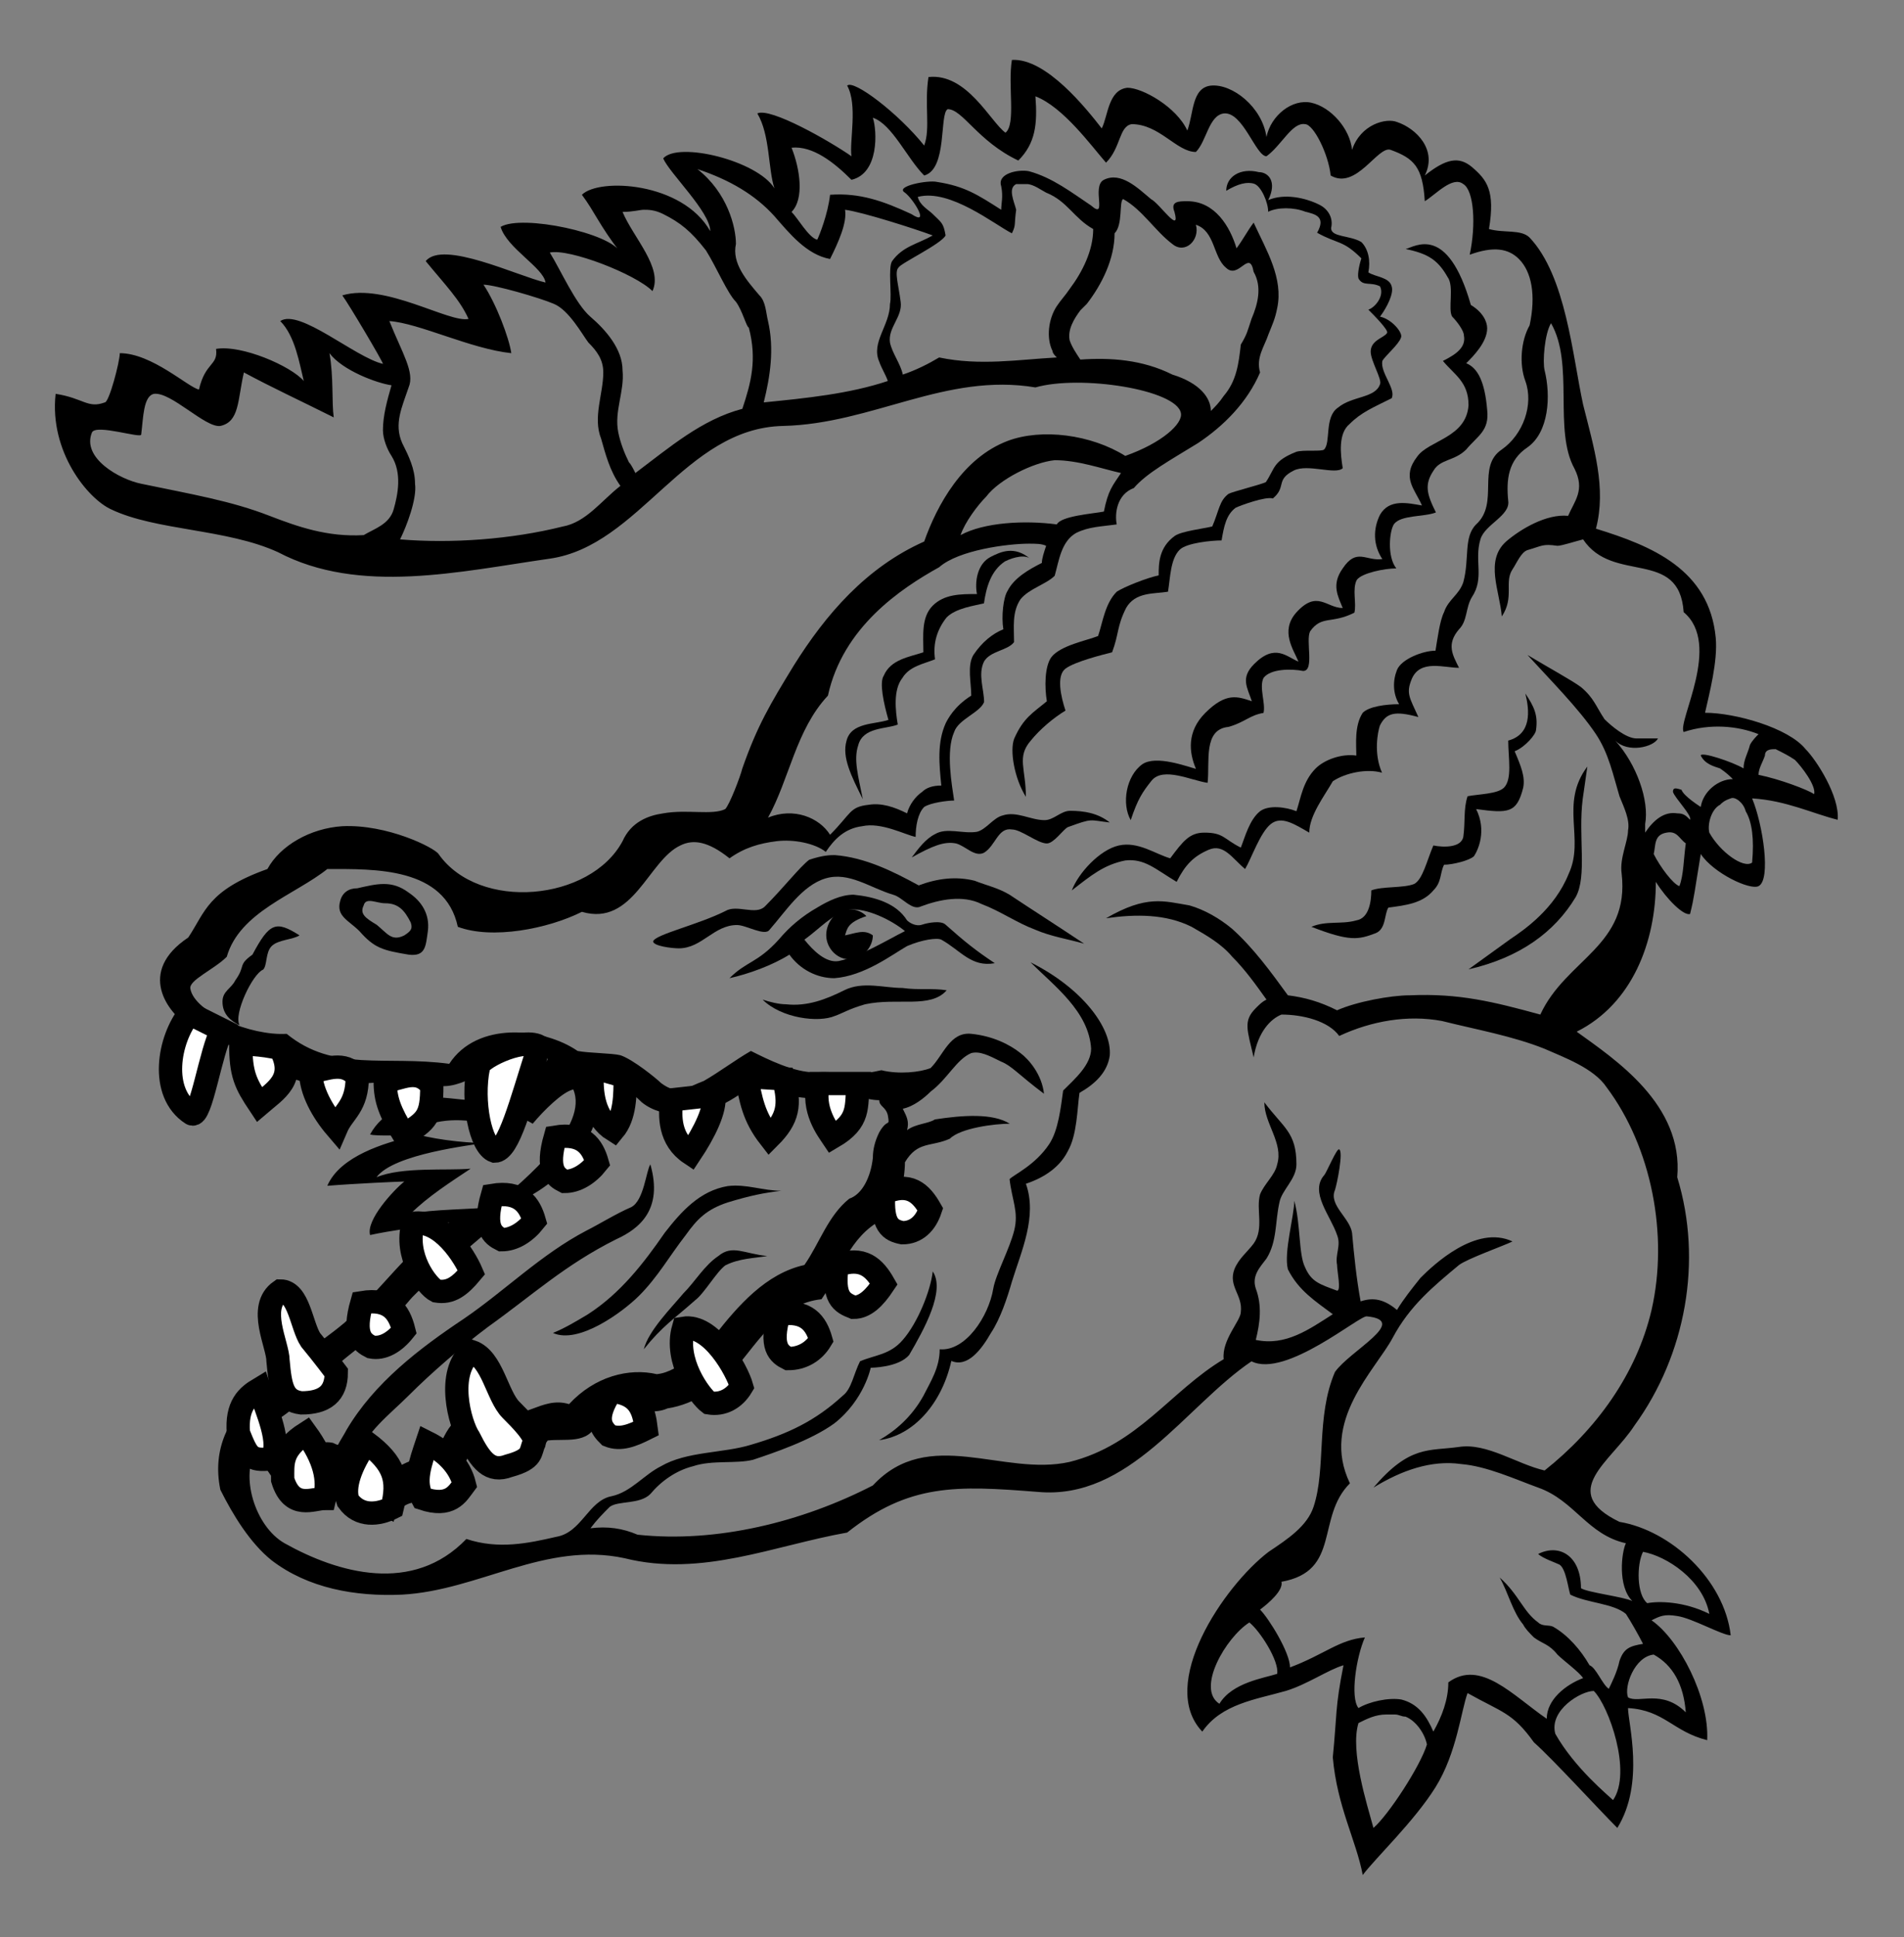 <?xml version="1.0" encoding="utf-8"?>
<!-- Generator: Adobe Illustrator 22.1.0, SVG Export Plug-In . SVG Version: 6.00 Build 0)  -->
<svg version="1.1" id="Layer_1" xmlns="http://www.w3.org/2000/svg" xmlns:xlink="http://www.w3.org/1999/xlink" x="0px" y="0px"
	 viewBox="0 0 89 90.5" style="enable-background:new 0 0 89 90.5;" xml:space="preserve">
<rect x="0" y="0" width="89" height="90.5" fill="#808080" stroke="none"/>
<path shape-rendering="auto" image-rendering="auto" color-rendering="auto" d="M71.3,32.4c0.2,0.8,0.3,1.9-0.8,2.2
	c0,0.8,0.2,1.8-0.2,2.2c-0.3,0.3-1.2,0.3-1.7,0.4c-0.2,0.6-0.1,1.2-0.2,1.9c-0.1,0.5-0.9,0.5-1.4,0.4c-0.3,0.7-0.5,1.6-0.9,1.8
	c-0.5,0.2-1.5,0.1-2,0.3c0,0.5-0.1,1.3-0.7,1.4c-0.7,0.2-1.4,0-2.1,0.3c1.8,0.7,2.2,0.6,3,0.3c0.5-0.2,0.4-0.9,0.6-1.2
	c0.8-0.1,1.6-0.2,2.1-0.8c0.4-0.4,0.3-0.8,0.5-1.2c0.4,0,1.2-0.2,1.4-0.4c0.2-0.3,0.6-1.2,0.1-2.2c1.5,0.2,1.9,0.2,2.2-1
	c0.1-0.5-0.1-1-0.4-1.7c0.5-0.2,1-0.8,1-1C71.9,33.4,71.7,33,71.3,32.4L71.3,32.4z"/>
<g shape-rendering="auto" transform="matrix(1.089 0 0 1.089 -3.556 -86.592)">
	<path image-rendering="auto" color-rendering="auto" d="M47.5,120.8c1,1,2.5,2.1,2.6,3.7c0,0.7-0.7,1.3-1.2,1.8
		c-0.1,0.7-0.2,1.7-0.6,2.3c-0.6,0.9-1.5,1.3-1.7,1.5c0.1,0.9,0.4,1.4,0.2,2.2c-0.2,0.8-0.8,1.9-0.9,2.5c-0.2,1.2-1.2,2.7-2.3,2.6
		c0,0.8-0.4,1.4-0.7,2c-0.5,0.9-1.2,1.5-1.9,1.9c1.5-0.2,2.7-1.6,3.1-3.4c0.7,0.3,1.3-0.5,1.7-1.2c0.4-0.6,0.7-1.5,0.9-2.2
		c0.4-1.3,1.1-2.8,0.6-4.2c0.6-0.2,1.4-0.6,1.8-1.4c0.4-0.7,0.4-1.8,0.5-2.5c0.7-0.4,1.2-0.9,1.3-1.6
		C51,123.6,49.7,121.9,47.5,120.8L47.5,120.8z"/>
	<path image-rendering="auto" color-rendering="auto" d="M39.5,122c-0.8,0.4-1.6,0.7-2.5,0.6c-0.3,0-0.7-0.1-1-0.2
		c0.8,0.8,2.4,1,3.1,0.7c0.3-0.1,0.6-0.3,1.3-0.5c1.4-0.3,2.8,0.2,3.5-0.6c-0.6-0.1-1.2,0-1.9-0.1C41.2,121.9,40.3,121.6,39.5,122
		L39.5,122z"/>
</g>
<path shape-rendering="auto" image-rendering="auto" color-rendering="auto" d="M39.9,41.8c-0.6,0-1.2,0.3-1.7,0.6
	c-0.7,0.4-1.3,0.9-1.8,1.5c-1,1.1-1.5,1-2.3,1.8c0.9-0.2,2-0.6,2.8-1.1c0.5,0.7,1.3,1.1,2.1,1.1c1.4-0.1,2.7-1.1,3.4-1.5
	c0.7-0.3,1.4-0.4,1.6-0.3c0.9,0.5,1.4,1.3,2.5,1.1c-0.9-0.6-1.4-1-2.3-1.8c-0.2-0.2-0.8-0.1-1.1,0c-0.3,0.1-0.6-0.1-0.7-0.2
	C41.9,42.2,40.9,41.9,39.9,41.8L39.9,41.8z M39.7,42.5c0.8-0.1,2,0.5,2.6,1c-0.8,0.4-2.1,1.2-3.1,1.4c-0.6,0.1-1.2-0.5-1.6-1
	C38.3,43.4,38.9,42.7,39.7,42.5L39.7,42.5z"/>
<path shape-rendering="auto" image-rendering="auto" color-rendering="auto" d="M11.8,44.6c-0.7,0.5-0.3,0.5-0.8,1.2
	c-0.2,0.4-0.6,0.5-0.6,1c0,0.6,0.4,0.9,0.8,1.1c-0.3-0.5,0.6-2.4,1.1-2.6c0.2-0.2,0.1-0.8,0.4-1.1c0.3-0.3,1-0.3,1.3-0.5
	C12.9,43,12.6,43.1,11.8,44.6L11.8,44.6z"/>
<g shape-rendering="auto" transform="matrix(1.089 0 0 1.089 -3.556 -86.592)">
	<path image-rendering="auto" color-rendering="auto" d="M34.5,130.4c-1.2,0.2-2,1.1-2.7,2c-0.9,1.3-1.9,2.6-3.3,3.5
		c-0.5,0.3-1,0.6-1.5,0.8c1.1,0.5,3-0.9,3.7-1.6c0.8-0.8,1.3-1.7,2-2.6c0.5-0.7,0.9-1.1,1.8-1.4c1-0.3,1.5-0.4,2.3-0.5
		C36,130.6,35.3,130.3,34.5,130.4z"/>
	<path image-rendering="auto" color-rendering="auto" d="M34.1,133.4c-0.6,0.4-1,1.1-1.5,1.6c-0.5,0.6-1.5,1.6-1.7,2.4
		c0.8-1,1.3-1.3,2.2-2.1c0.4-0.3,0.9-1.2,1.3-1.5c0.6-0.3,1.2-0.3,1.8-0.4C35.2,133.3,34.7,132.9,34.1,133.4L34.1,133.4z"/>
</g>
<g shape-rendering="auto" transform="matrix(1.089 0 0 1.089 -3.556 -86.592)">
	<path image-rendering="auto" color-rendering="auto" d="M36.1,118.4c-0.4,0.4-1.2-0.1-1.7,0.2c-1.2,0.6-3,1-3.1,1.3
		c0,0.2,0.8,0.3,1.1,0.3c1,0,1.5-1,2.5-1c0.4,0,1.2,0.5,1.4,0.2c0.7-0.8,1.4-1.9,2.4-2.2c1-0.3,1.9,0.4,2.9,0.7
		c0.4,0.1,0.8,0.7,1.2,0.5c0.8-0.3,1.8-0.5,2.6-0.1c0.8,0.3,1.5,0.8,2.3,1.1c0.7,0.3,1.4,0.4,2.1,0.6c-1.2-0.8-2.3-1.5-3.2-2.1
		c-0.5-0.3-1-0.4-1.5-0.6c-0.8-0.2-1.6-0.1-2.4,0.2c-1.1-0.6-2.3-1.2-3.6-1.3c-0.2,0-0.5,0-1.1,0.2
		C37.6,116.7,36.9,117.6,36.1,118.4L36.1,118.4z"/>
	<path image-rendering="auto" color-rendering="auto" d="M57.3,86.9c-0.8-0.2-1.4,0.2-1.4,0.8c0.5-0.3,0.9-0.4,1.2-0.3
		c0.3,0.1,0.6,0.8,0.6,1.2c0.4-0.2,1.1-0.2,1.6,0c0.4,0.1,0.9,0.2,0.5,0.9c0.9,0.5,1.1,0.3,1.9,1.1c-0.1,0.3-0.2,0.8-0.1,0.9
		c0.2,0.3,0.5,0.1,0.9,0.3c0.2,0.4-0.2,0.9-0.5,1c0.2,0.2,0.9,0.9,0.8,1c-0.1,0.2-0.7,0.3-0.7,0.8c0,0.4,0.5,1.2,0.4,1.4
		c-0.2,0.6-1.2,0.5-1.8,1c-0.6,0.4-0.3,1.5-0.6,1.8c-0.1,0.1-0.9,0-1.2,0.1c-1,0.4-0.9,0.7-1.3,1.3c-0.2,0.1-1.4,0.4-1.6,0.5
		c-0.4,0.3-0.4,0.7-0.7,1.4c-0.4,0.1-1.3,0.2-1.6,0.4c-0.7,0.5-0.7,1.2-0.7,1.7c-0.5,0.1-1.5,0.5-1.8,0.7c-0.5,0.5-0.6,1.3-0.8,1.9
		c-0.5,0.2-1.6,0.4-2,0.9c-0.3,0.4-0.3,1.3-0.2,1.9c-0.6,0.5-1,0.7-1.4,1.6c-0.2,0.5,0,1.7,0.5,2.5c0-1.2-0.4-1.7,0.2-2.4
		c0.4-0.5,1-1,1.5-1.3c-0.2-0.6-0.4-1.5,0-1.8c0.4-0.3,1.6-0.6,2-0.7c0.3-0.8,0.2-1.1,0.6-1.9c0.4-0.7,1.2-0.6,1.8-0.7
		c0.1-0.6,0.1-1.4,0.5-1.8c0.3-0.3,1.4-0.4,1.8-0.4c0.1-0.6,0.2-1.1,0.6-1.4c0.2-0.1,1.3-0.5,1.6-0.4c0.6-0.5,0.1-0.8,0.9-1.2
		c0.6-0.3,1.8,0.2,2.1-0.1c-0.1-0.6-0.2-1.5,0.3-1.9c0.5-0.5,1-0.7,1.8-1.1c0.2-0.4-0.5-1.1-0.4-1.6c0.1-0.2,0.7-0.7,0.8-1
		c0.1-0.2-0.4-0.8-0.9-0.9c0.3-0.4,0.6-1,0.5-1.3c-0.1-0.4-0.7-0.4-1-0.6c0.1-0.5,0-1-0.3-1.3c-0.5-0.3-1.3-0.2-1.3-0.6
		c0.1-0.4-0.1-0.8-0.5-1c-0.6-0.3-1.5-0.5-2.2-0.2C58.1,87.3,57.7,86.9,57.3,86.9L57.3,86.9z"/>
	<path image-rendering="auto" color-rendering="auto" d="M65.4,91.4c0.3,0.4,0,1.4,0.2,1.7c0.2,0.2,0.5,0.6,0.5,0.8
		c0.1,0.5-0.3,0.8-0.9,1.1c0.5,0.6,1.1,0.9,1.1,1.9c-0.1,1.4-1.7,1.5-2.2,2.2c-0.7,0.9-0.1,1.4,0.2,2.1c-0.6-0.1-1.4-0.3-1.8,0.4
		c-0.3,0.6-0.3,1.3,0.1,1.9c-0.7,0.1-1.1-0.5-1.7,0.4c-0.5,0.7-0.2,1.2,0,1.7c-0.7,0-1.1-0.8-2,0.2c-0.7,0.8-0.1,1.6,0.1,2.1
		c-0.5-0.2-1-0.8-1.9,0.1c-0.6,0.6-0.3,1-0.1,1.6c-0.6-0.2-1.1-0.4-2,0.5c-0.8,0.8-0.7,1.7-0.4,2.4c-0.4-0.1-1.7-0.6-2.3-0.2
		c-0.7,0.5-0.9,1.7-0.5,2.4c0.3-0.9,0.5-1.2,0.9-1.7c0.5-0.6,1.7,0,2.4,0.1c0.1-0.9-0.2-2.3,0.9-2.4c0.7-0.2,0.9-0.5,1.5-0.6
		c0.1-0.4-0.2-1.1,0-1.5c0.3-0.4,1.2-0.4,1.7-0.3c0.5,0,0.1-1.3,0.3-1.7c0.5-0.7,0.9-0.3,1.9-0.8c0.1-0.4-0.1-1,0.1-1.4
		c0.2-0.3,1.2-0.5,1.7-0.5c-0.4-0.5-0.3-1.6-0.1-1.9c0.3-0.4,1.3-0.3,1.8-0.5c-0.4-0.8-0.5-1.2-0.1-1.8c0.3-0.5,0.9-0.4,1.4-0.9
		c0.5-0.6,1-0.8,0.9-1.7c-0.1-1.2-0.4-1.8-0.9-2c0.3-0.3,0.9-0.9,0.9-1.5c0-0.3-0.2-0.7-0.7-1c-1-3.5-2.4-2.5-2.8-2.4
		C64.6,90.4,65,90.7,65.4,91.4L65.4,91.4z"/>
	<path image-rendering="auto" color-rendering="auto" d="M43.3,105.5c-0.5,0.5-0.4,1.3-0.4,2c-0.6,0.2-1.4,0.3-1.7,1
		c-0.2,0.3,0,1.2,0.2,1.9c-0.6,0.2-1.6,0.1-1.8,0.9c-0.2,0.7,0.2,1.5,0.7,2.5c-0.2-1-0.4-1.7-0.2-2.3c0.2-0.8,1.2-0.7,1.7-0.9
		c-0.1-0.6-0.2-1.5,0.2-2c0.3-0.5,0.9-0.6,1.4-0.8c-0.1-0.7,0.1-1.3,0.5-1.8c0.4-0.4,1.2-0.5,1.6-0.6c0.1-0.7,0.3-1.4,0.9-1.8
		c0.4-0.2,0.9-0.3,1.1-0.1c-0.7-0.6-1.3-0.3-1.7-0.1c-0.6,0.3-0.7,1.1-0.6,1.6C44.5,105,43.8,105,43.3,105.5L43.3,105.5z"/>
	<path image-rendering="auto" color-rendering="auto" d="M49.2,114.3c-0.4,0-0.7,0.4-1.1,0.4c-0.6,0-1.2-0.4-1.8-0.2
		c-0.4,0.1-0.7,0.6-1.1,0.7c-0.6,0.1-1.3-0.2-1.8,0.1c-0.4,0.2-0.7,0.6-1,1c0.9-0.5,1.4-0.7,1.9-0.6c0.4,0.1,0.8,0.6,1.2,0.4
		c0.5-0.3,0.6-1.1,1.2-1c0.4,0,1.1,0.6,1.5,0.6c0.3,0,0.7-0.6,0.9-0.7c1.1-0.4,0.9-0.3,1.8-0.2C50.4,114.4,49.8,114.3,49.2,114.3
		L49.2,114.3z"/>
	<path image-rendering="auto" color-rendering="auto" d="M71.4,112.4c-1.2,1.6-0.1,3.1-0.8,4.6c-0.6,1.5-1.9,2.4-2.5,2.8l-1.8,1.3
		c2.2-0.5,3.7-1.6,4.6-3.1c0.5-0.9,0.1-2.6,0.3-4.2L71.4,112.4z"/>
</g>
<path shape-rendering="auto" image-rendering="auto" color-rendering="auto" d="M15.9,42.1c-0.2,0.7,0.4,0.9,0.9,1.4
	c0.7,0.8,1.1,0.9,2.3,1.1c0.8,0.1,0.8-0.4,0.9-1.1c0.1-0.8-0.3-1.4-0.9-1.8c-0.8-0.6-1.5-0.4-2.4-0.2C16.3,41.5,16,41.7,15.9,42.1
	L15.9,42.1z M17,42.3c0.1-0.4,0.6-0.1,1-0.1c0.6,0,0.9,0.3,1.2,0.9c0.1,0.3,0,0.4-0.3,0.6c-0.6,0.3-0.8-0.1-1.3-0.5
	C17.1,42.9,16.8,42.7,17,42.3L17,42.3z"/>
<path d="M40.8,43.7c0,0.5-0.4,1-0.9,1.1c-0.5,0.1-1-0.2-1.2-0.7c-0.2-0.5,0-1.1,0.4-1.4c0.4-0.3,1-0.3,1.4,0.1
	c-0.9,0.3-0.9,0.6-1,0.9C40,43.6,40.4,43.4,40.8,43.7L40.8,43.7z"/>
<path shape-rendering="auto" image-rendering="auto" color-rendering="auto" d="M47.3,2.8c-0.2,1.2,0.2,3-0.3,3.4
	c-0.7-0.5-1.8-2.8-3.6-2.6c-0.2,1.3,0.1,2.4-0.2,3.2c-1.2-1.5-3.3-3.1-3.6-2.8c0.5,0.9,0.1,2.6,0.2,3.3c-1-0.7-3.8-2.3-4.4-2
	c0.6,1,0.5,2.6,0.8,3.5c-0.8-1.3-4.5-2.2-5.2-1.4c0.3,0.7,2.2,2.5,2.2,3.4c-1.3-2.3-5.2-2.5-6-1.7c0.6,0.8,0.8,1.4,1.8,2.7
	c-0.4-0.9-4.6-1.8-5.6-1.2c0.3,1,2,1.9,2.1,2.6c-1.3-0.3-4.8-2-5.6-1c0.9,1.1,1.6,1.8,2,2.7c-0.9,0.2-3.9-1.7-5.9-1.1
	c0.3,0.4,1.9,3.1,1.9,3.2c-1.3-0.3-3.9-2.6-4.8-2c0.7,0.7,0.9,2,1.1,2.8c-0.6-0.7-2.9-1.7-4.1-1.5c0.1,0.8-0.5,0.6-0.8,1.9
	c-0.5-0.1-2.2-1.7-3.7-1.7c0,0.4-0.5,2.3-0.7,2.3c-0.8,0.3-1-0.2-2.3-0.4c-0.3,2.7,1.5,4.9,2.6,5.4c2.1,1,5.4,0.9,7.8,2
	c3.8,2,8.5,0.9,12.7,0.3c4.2-0.6,6.3-6.1,10.9-6.2c4.2-0.1,7.6-2.5,11.8-1.8c2.1-0.6,6.6,0.1,6.8,1.2c0.1,0.5-0.9,1.4-2.6,2
	c-1.6-1-3.9-1.3-5.5-0.7c-2.1,0.8-3.3,3-3.9,4.7c-2.7,1.2-4.6,3.4-6.1,5.8c-1.1,1.8-1.7,2.8-2.4,4.8c-0.1,0.4-0.6,1.7-0.8,1.9
	c-0.6,0.3-1.8,0-2.9,0.2c-0.7,0.1-1.5,0.4-1.9,1.3c-1.5,2.8-6.7,3.3-8.6,0.6c-0.2-0.3-2.4-1.4-4.5-1.3c-1.5,0.1-2.9,0.9-3.5,2
	c-2.8,1-2.9,2-3.7,3.2c-2.4,1.6-1,3.5,0.1,4.2c1.2,0.7,3.1,1.2,3.9,1.8c1.7,1.7,4.9,0.3,7.6,0.9c1.1,0.3,2.7-1,3.7-1.4
	c0.8-0.3,1.5-0.1,1.5,0.2c-0.5,0.6-0.6,1.2-1,1.6c-0.7-0.1-1.3-0.5-1.9,0c-0.1,0.2-0.5,0.3-0.6,0.3c-0.6,0-1.5-0.2-2.1-0.1
	c-1,0.3-2.1,0.6-2.7,1.7c0.3,0.1,1.6,0,1.9,0.1c-1.2,0.3-3.3,0.9-3.9,2.3c1.2-0.1,3.4-0.2,3.6-0.2c-0.5,0.4-1.8,1.8-1.6,2.5
	c0.9-0.2,2.4-0.4,3.7-0.6c-2,1.3-3.1,3.1-4.9,4.7c-2.5,2.1-6.6,3.9-5.8,7.8c0.6,1.2,1.4,2.5,2.4,3.3c1.7,1.3,3.9,1.7,6.1,1.6
	c3.6-0.2,6.7-2.5,10.4-1.7c3.6,0.9,7-0.6,10.4-1.2c2.9-2.3,5.1-2.2,8.9-1.9c4.3,0.4,6.9-4,10-6.1c1.6,0.8,5.1-2.2,5.4-2.1
	c2,0.2-0.8,1.6-1.5,2.6c-0.9,2.1-0.4,4.5-1,6.3c-0.3,0.9-1.2,1.5-2.1,2.1c-2.1,1.6-5.2,6.2-3.1,8.4c0.9-1.3,2.5-1.5,3.9-1.9
	c1-0.3,2-1,2.7-1.2c-0.4,2-0.3,2.3-0.5,4.3c0.2,2.3,1.1,3.9,1.4,5.5c0.6-0.8,2.4-2.5,3.4-4.1c1-1.6,1.2-3.6,1.5-4.4
	c1.6,0.9,2.1,0.9,3.1,2.3c0.9,0.8,3,3.1,3.9,4c1.3-2.1,0.5-4.9,0.5-5.6c1.7,0.1,2.1,1.1,3.7,1.5c0.1-2-1.3-4.7-2.6-5.6
	c0.4-0.2,0.6-0.3,1.2-0.2c0.7,0.1,2.1,0.9,2.5,0.9c-0.3-2.6-2.8-4.9-5.2-5.3c-2.9-1.4-0.4-2.8,0.7-4.5c2.4-3.3,3.2-7.7,2-11.6
	c0.3-3.4-2.9-5.5-4.7-6.8c2.6-1.3,3.7-4.2,3.7-7c0.5,0.8,1.3,1.6,1.6,1.5c0.2-0.8,0.2-1,0.5-2.8c0.6,0.9,2.3,1.7,2.7,1.5
	c0.6-0.3,0.2-2.9-0.3-4.1c1.6,0.1,2.8,0.7,4,1c0.1-1.1-1-2.8-1.5-3.3c-0.8-1-3.3-1.7-4.7-1.7c0.2-0.9,0.6-2.4,0.5-3.5
	c-0.3-3.2-3-4.3-5.6-5.1c0.5-1.9-0.1-3.8-0.6-5.8c-0.5-2.3-0.8-6-2.5-7.8c-0.4-0.4-1.2-0.2-1.9-0.4c0.3-1.8-0.1-2.3-0.8-2.9
	c-0.6-0.5-1.2-0.4-2.2,0.4C67.2,7,66.2,6,65.3,5.7c-0.5-0.2-1.7,0.1-2.1,1.3c-0.1-1-1-2-1.9-2.2c-0.9-0.2-1.9,0.6-2.1,1.6
	C59,5,57.6,3.9,56.6,4c-0.9,0.1-0.8,1.3-1.1,2.1c-0.5-1.1-2.1-2-2.8-2c-0.9,0.1-0.9,1.3-1.2,1.9C50.8,5.1,48.9,2.7,47.3,2.8
	L47.3,2.8z M48.4,4.5C49.7,5,51,6.8,51.7,7.6c0.7-0.7,0.6-1.7,1.2-1.8c1.3,0,2.1,1.3,3,1.3c0.5-0.5,0.6-1.7,1.3-1.8
	c0.9-0.1,1.5,2,2,2c0.7-0.5,1.2-1.6,1.8-1.5c0.4,0,1.1,1.4,1.2,2.4C63.4,8.9,64.4,6.8,65,7c1.1,0.4,1.5,0.8,1.6,2.4
	c0.5-0.3,1.3-1.2,1.8-0.8c0.5,0.3,0.6,1.9,0.3,3.3c1.1-0.4,1.8-0.3,2.3,0.2c0.6,0.6,0.8,1.7,0.5,3.1c-0.4,0.7-0.5,1.8-0.2,2.6
	c0.4,1.1-0.1,2.5-1.1,3.2c-1.2,0.8-0.1,2.5-1.2,3.5c-0.6,0.6-0.3,1.6-0.6,2.7c-0.2,0.6-0.7,0.8-0.9,1.4c-0.2,0.4-0.3,1.2-0.4,1.8
	c-0.6,0-1.6,0.4-1.8,0.9c-0.2,0.5-0.2,1.1,0.1,1.6c-0.6,0-1.4,0.1-1.7,0.4c-0.4,0.6-0.3,1.5-0.3,2c-0.7-0.1-1.5,0.2-1.9,0.6
	c-0.6,0.6-0.7,1.4-0.9,2c-0.5-0.2-1.3-0.3-1.7,0c-0.5,0.4-0.7,1.2-0.9,1.7c-0.8-0.4-0.8-0.7-1.7-0.7c-0.7,0-1,0.4-1.6,1.2
	c-0.7-0.2-1.5-0.8-2.4-0.6c-0.9,0.2-1.9,1.3-2.2,2.1c0.9-0.7,1.5-1.2,2.5-1.4c0.9-0.1,1.4,0.4,2.4,1c0.4-0.8,0.8-1.2,1.5-1.5
	c0.7-0.3,1.1,0.4,1.7,0.9c0.3-0.5,0.7-1.7,1.2-2.1c0.5-0.4,1.1,0,1.8,0.4c0-0.8,0.7-1.7,1.1-2.4c0.6-0.4,1.6-0.6,2.3-0.4
	c-0.4-0.9-0.2-1.9-0.1-2.2c0.3-0.6,0.7-0.7,1.8-0.4c-0.4-0.9-0.6-1.1-0.3-1.8c0.4-0.9,1.5-0.5,2.2-0.5c-0.3-0.6-0.6-1.1,0-1.8
	c0.4-0.4,0.3-1,0.6-1.5c0.6-0.9,0.1-1.7,0.4-2.7c0.2-0.7,1.4-1.1,1.3-1.8c-0.1-1,0-1.9,0.9-2.5c1-0.7,1.1-2.4,0.8-3.6
	c-0.1-0.4,0-1.7,0.3-2.2c1.1,1.9,0.1,5,1.1,6.8c0.5,1,0,1.5-0.3,2.2c-1-0.1-2.2,0.6-2.9,1.2c-1,0.9-0.3,2.3-0.2,3.5
	c0.6-0.9,0.1-1.6,0.5-2.2c0.2-0.3,0.4-0.8,0.7-0.9c0.7-0.2,0.7-0.3,1.4-0.2c0.2,0,0.8-0.2,1.2-0.3c1.4,2.1,4.5,0.4,4.7,3.4
	c1.8,1.5-0.3,5.1,0,5.6c1.2-0.4,2.5-0.3,3.5,0.1c-0.1,0.1-0.3,0.3-0.4,0.5c-0.1,0.4-0.3,0.7-0.3,1.1c-0.5-0.3-2-0.8-2-0.6
	c0.2,0.4,0.6,0.5,0.9,0.6c0.3,0.2,0.5,0.4,0.6,0.5c-0.7,0-1.4,0.6-1.5,1.3c0,0-0.8-0.5-0.9-0.8c-0.3-0.1-0.4-0.1-0.4,0.1
	c0.1,0.3,0.9,1.1,0.8,1.3c-0.2-0.2-0.3-0.3-0.6-0.3c-0.6-0.1-1.1,0.3-1.5,0.9c0-0.1,0-0.3,0-0.4c0.2-1.1-0.4-2.8-1.4-3.9
	c0.6,0.6,1.8,0.3,2-0.1l-1,0c-0.5,0-1.2-0.6-1.5-0.9c-0.4-0.6-0.5-1-1.1-1.5c-0.4-0.3-1.5-0.9-2.5-1.5c1,1.1,2.4,2.5,3.2,3.7
	c0.6,0.9,0.8,1.9,1.1,2.9c0.2,0.5,0.5,1.1,0.4,1.6c0,0.5-0.4,1.3-0.3,2c0.4,3.4-2.6,4-3.8,6.6c-2.2-0.6-3.8-1-6.1-0.9
	c-0.9,0-2.5,0.3-3.4,0.7c-0.8-0.4-1.5-0.6-2.3-0.7c-0.8-1.1-1.6-2.2-2.6-3.1c-0.6-0.5-1.3-0.9-2-1.1c-1.2-0.2-2-0.5-3.9,0.6
	c1.4-0.2,2.8-0.2,4,0.4c0.7,0.4,1.4,0.8,1.9,1.4c0.6,0.6,1.1,1.3,1.6,2c-0.2,0.1-0.3,0.2-0.5,0.4c-0.6,0.6-0.4,1-0.1,2.3
	c0.2-1.2,0.8-1.8,1.3-2c1,0,2.2,0.3,2.7,1c1.5-0.7,3.2-1,4.8-0.7c1.6,0.4,3.3,0.7,4.8,1.3c0.9,0.4,2.3,0.9,2.9,1.8
	c2.1,2.8,2.9,6.9,2.1,10.4c-0.7,3-2.6,5.6-5,7.5c-1.3-0.3-2.7-1.3-4-1.1c-1.4,0.2-2.3-0.1-4,1.9c1.3-0.8,2.7-1.3,4.1-1.1
	c1.2,0.1,2.5,0.7,3.6,1.1c1.7,0.6,2.3,2.2,4.1,2.6c-0.2,0.4-0.4,2,0.3,2.7c-0.4-0.2-2.1-0.4-2.4-0.6c0-1.5-1-2.1-2-1.6
	c0.2,0.2,0.8,0.4,1,0.5c0.3,0.2,0.4,1.1,0.5,1.4c0.8,0.4,2,0.4,2.6,0.9c0.2,0.3,0.6,1,0.8,1.4c-0.6,0.1-0.9,0.2-1.1,0.8
	c-0.1,0.5-0.4,1.1-0.5,1.3c-0.3-0.2-0.6-1-0.9-1.1c-0.4-0.7-1-1.4-1.7-1.8c-0.2-0.1-0.5,0-0.7-0.2c-0.7-0.5-0.9-1.3-1.8-2.1
	c0.4,0.7,0.6,1.6,1.1,2.2c0.1,0.2,0.3,0.4,0.5,0.6c0.4,0.3,0.7,0.3,1.1,0.8c0.3,0.3,1,0.8,1.2,1.1c-0.8,0.3-1.7,1-1.7,1.9
	c-1.6-1.1-3.1-2.8-4.6-1.7c0,0.8-0.3,1.6-0.7,2.3c-0.3-0.7-0.7-1.3-1.5-1.5c-0.6-0.1-1.5,0.1-2,0.4c-0.4-0.5-0.1-2.4,0.3-3.3
	c-1.2,0.1-1.9,0.8-3.5,1.4c0-0.7-1-2.3-1.4-2.7c0.4-0.3,1.1-0.9,1-1.3c2.8-0.5,1.6-3,3.2-4.6c-1.4-2.9,1.2-5.3,2-6.8
	c0.8-1.5,1.9-2.4,3.1-3.4c0.4-0.3,2.1-0.9,2.5-1.1c-1.7-0.8-3.7,1.1-4.3,1.7c-0.4,0.5-0.8,1-1.1,1.5c-0.6-0.5-1.1-0.6-1.7-0.4
	c-0.2-1.1-0.3-2.1-0.4-3.2c-0.1-0.7-1.1-1.3-0.8-2c0.1-0.3,0.4-1.8,0.2-1.9c-0.1-0.1-0.6,1.1-0.7,1.2c-0.7,0.8,0.3,1.9,0.6,2.8
	c0.2,0.5-0.1,0.9,0,1.4c0,0.3,0.2,1.2,0,1.2c-0.8-0.3-1.2-0.4-1.5-1.1c-0.3-0.6-0.2-2-0.5-3.1c0,0.7-0.5,2.4-0.3,3.2
	c0.5,1,1.3,1.5,2.1,2.1c-1.1,0.7-2.2,1.5-3.6,1.2c0.2-0.8,0.3-1.6,0-2.4c-0.2-0.6,0.2-1,0.5-1.4c0.5-0.8,0.4-1.7,0.6-2.6
	c0.1-0.6,0.8-1.1,0.8-1.8c0-1.5-0.6-1.7-1.5-2.9c0,1,0.9,1.9,0.6,2.9c-0.1,0.5-0.6,0.9-0.8,1.4c-0.2,0.7,0.2,1.6-0.3,2.3
	c-0.3,0.4-0.7,0.7-0.9,1.2c-0.3,0.8,0.4,1.2,0.3,2c0,0.4-0.9,1.3-0.8,2.2c-2.5,1.5-4,4-7.2,4.8c-3.1,0.7-6.6-1.7-9.2,1.1
	c-3.3,1.7-7.3,2.7-11,2.3c-0.7-0.3-1.4-0.4-2.2-0.3c0.3-0.4,0.6-0.7,0.9-1c0.4-0.3,1.4-0.1,1.9-0.6c0.5-0.6,1.2-1.1,2-1.3
	c0.9-0.3,2-0.1,2.8-0.3c0.9-0.3,2.7-0.9,3.8-1.7c1.4-1.1,1.7-2.6,1.7-2.6s1.3,0,1.8-0.6c0.7-1.2,1.7-3,1.1-3.9
	c-0.1,0.9-0.7,2.4-1.4,3.2c-0.6,0.7-1.3,0.7-2,1c-0.3,0.6-0.4,1.3-0.8,1.6c-1.3,1.2-2.6,1.8-4.3,2.3c-1.3,0.4-3,0.3-4.2,1
	c-0.8,0.4-1.4,1.2-2.3,1.4c-1.1,0.2-1.4,1.7-2.6,1.9c-1.3,0.3-2.7,0.6-4.2,0.1c-2.5,2.6-6,1.6-8.5,0.2c-1.4-0.8-2.1-3.2-1.3-4.4
	c0.2,0.6,0.7,1.4,1.1,1.7c0.5,0.9,1.1-0.3,1.8,0.2c1.2,0.3,2.4,0.9,3.5,1.5c0.2-1,1.4-1.2,2.2-0.6c0.7-1,0.7-1.5,1.4-2.6
	c0.9-0.7,2.8,0.7,3.6-0.6c0.8-0.1,1.9,0.2,2.3-0.8c0.9-1.3,2.2-0.2,3.3-0.7c1.3-0.2,2.4-1,3.2-1.9c1.1-1.3,2.1-3,4-3.2
	c0.9-1.3,1.3-2.9,2.8-3.7c0.8-0.2,1.1-1.9,1.1-2.7c0.6-1,1.2-0.7,2.1-1.1c0.5-0.5,2.1-0.7,2.8-0.7c-0.8-0.5-2.2-0.4-3.5-0.2
	c-0.3,0.2-0.9,0.2-1.3,0.5c0.1-0.4,0-0.6-0.2-1c0.5-0.1,1-0.5,1.3-0.8c0.8-0.6,1.2-1.5,1.9-1.8c0.4-0.1,0.8,0.1,1.4,0.4
	c0.5,0.2,0.8,0.6,2,1.5c-0.1-0.9-0.7-1.6-1.1-1.9c-0.5-0.4-1.3-0.8-2.3-0.9c-1-0.1-1.3,1-1.9,1.6C43,50.1,42,50.2,41.2,50
	c-1.8,0.4-1.8,0-3.1,0.1c-1,0-2.2-0.6-3-1c-0.7,0.4-1.5,1-2.2,1.4c-0.8,0.3-1.2,0.7-2,0.1c-0.2-0.2-1.3-1.1-1.9-1.3
	c-0.4-0.1-1.5-0.1-2-0.2c-1.6-1.1-4.7-1.4-6,0.6c-3-0.4-5.4,0.4-7.6-1.4c-1.7,0.1-4.3-1-4.5-2.1c-0.1-0.4,1.1-0.9,1.7-1.5
	c0.6-2.1,3.2-2.9,4.7-4.1c2.2,0,5.5-0.1,6.1,2.7c1.6,0.6,4.2,0.1,5.8-0.7c2.4,0.7,3.1-2.4,4.6-3.1c0.6-0.3,1.3-0.2,2.3,0.6
	c0.7-0.5,1.4-0.7,2.2-0.8c0.8-0.1,1.8,0.1,2.3,0.5c0.4-0.6,0.9-1.1,1.7-1.2c0.9-0.2,2,0.4,2.5,0.5c0-0.5,0.1-1.1,0.4-1.4
	c0.3-0.2,1.1-0.3,1.4-0.3c-0.1-0.7-0.4-2.3,0-3.2c0.2-0.6,1.2-0.9,1.4-1.4c0-0.6-0.3-1.3,0-1.9c0.3-0.5,1.1-0.5,1.4-0.9
	c0-0.7-0.1-1.4,0.3-2c0.4-0.5,1.2-0.7,1.6-1.1c0.2-0.7,0.3-1.6,1-2c0.6-0.3,1.2-0.3,1.9-0.4c-0.1-0.5,0-1.4,0.8-1.7
	c0.6-0.7,1.7-1.3,3-2.1c1.2-0.8,2.3-1.9,2.9-3.3c-0.2-0.7,0.2-1.2,0.4-1.8c0.2-0.5,0.3-0.7,0.4-1.2c0.3-1.4-0.5-2.7-1.1-4
	c-0.3,0.4-0.5,0.8-0.8,1.2c-0.3-1-1-2.2-2.3-2.2c-0.4,0-0.8,0-0.6,0.5c0.3,1.1-0.7-0.4-1.1-0.6c-0.6-0.5-1.4-1.3-2.2-0.9
	c-0.6,0.3,0.2,1.9-0.6,1.2C50.1,9,49.2,8.3,48.1,8c-0.5-0.1-1.5,0.1-1.3,0.7c0.1,0.5,0,0.8,0,1.1c-1.1-0.7-1.7-1.1-3-1.3
	c-0.4-0.1-2,0.2-1.5,0.5c0.4,0.3,1.2,1.6,0.3,1c-1.3-0.6-2.4-1-3.8-0.9c-0.1,0.9-0.5,1.9-0.6,2.1c-0.4-0.1-0.9-1-1.2-1.3
	c0.6-0.6,0.4-2,0-3c1-0.1,2,0.7,2.8,1.5c1.3-0.3,1.2-2.3,1-2.9c0.9,0.3,1.6,1.9,2.4,2.7c1.1-0.3,0.7-2.9,1.1-3.1
	c0.7,0,1.4,1.5,3.3,2.4C48.4,6.7,48.5,5.8,48.4,4.5L48.4,4.5z M32.6,7.9c1.5,0.5,2.7,1.2,3.6,2.2c0.7,0.8,1.5,1.8,2.6,2
	c0.4-0.8,0.8-1.7,0.7-2.3c0.8,0.1,3.3,0.9,4.1,1.2c-0.7,0.4-1.4,0.5-1.9,1.2c-0.2,0.3,0,1.6-0.1,2c0,1-0.9,1.8-0.5,2.7
	c0.1,0.3,0.3,0.6,0.4,0.9c-1.8,0.6-3.8,0.8-5.8,1c0.3-1.2,0.5-2.5,0.2-3.8c-0.1-0.4-0.1-0.9-0.4-1.2c-0.6-0.7-1.3-1.5-1.1-2.4
	C34.4,10.6,34,9,32.6,7.9L32.6,7.9z M48,8.6c0.3,0,0.7,0.3,0.9,0.4c1,0.4,1.3,1.2,2.2,1.7c0,1-0.5,2-1.1,2.8
	c-0.2,0.3-0.4,0.5-0.6,0.8c-0.4,0.6-0.5,1.5-0.2,2.1c0,0.1,0.1,0.2,0.2,0.3c-1.8,0.1-3.6,0.4-5.5,0c-0.5,0.3-1.1,0.6-1.7,0.8
	c-0.1-0.5-0.5-1-0.6-1.5c-0.1-0.7,0.6-1.2,0.5-1.9c-0.1-0.8-0.3-1.4-0.1-1.6c0.1-0.2,2-1.1,2.2-1.5c-0.1-0.6-0.2-0.6-0.6-1
	c-0.2-0.2-0.6-0.4-0.7-0.8c1.5-0.4,3.6,1.3,4.4,1.7c0.2-0.4,0.1-0.4,0.2-1.1c-0.1-0.4-0.4-1,0-1.2C47.8,8.6,47.9,8.6,48,8.6L48,8.6z
	 M52.5,9.3c0.9,0.5,1.5,1.5,2.3,2.1c0.6,0.5,1.3-0.2,1.1-0.9c0.9,0.3,0.8,1.5,1.4,2c0.6,0.6,1.1-0.9,1.3,0.2
	c0.4,0.7,0.2,1.5-0.1,2.2c-0.2,0.6-0.2,0.7-0.5,1.2c-0.1,0.9-0.2,1.7-0.8,2.4c-0.2,0.3-0.4,0.5-0.6,0.7c0-0.6-0.5-1.3-1.8-1.7
	c-1.4-0.7-2.9-0.8-4.3-0.7c-0.2-0.3-0.4-0.6-0.5-0.9c-0.1-0.5,0.2-1,0.5-1.4c-0.1,0.1,0.2-0.2,0.3-0.3c0.7-0.9,1.3-2.1,1.3-3.3
	C52.5,10.5,52.3,9.4,52.5,9.3L52.5,9.3z M30.1,9.8c0.2,0,0.5,0,0.9,0.2c0.8,0.4,1.3,0.8,2,1.7c0.5,0.8,1,2,1.4,2.4
	c0.3,0.4,0.5,1.2,0.6,1.2c0.4,1.5,0.1,2.6-0.3,3.8c-1.9,0.5-3.4,1.8-5,3c-0.1-0.2-0.2-0.4-0.3-0.5c-0.2-0.4-0.4-0.9-0.5-1.4
	c-0.2-1,0.3-1.9,0.2-2.9c0-1-0.8-1.9-1.5-2.5c-0.7-0.6-1.4-2.2-1.9-3c0.9-0.2,4,1,4.8,1.8c0.5-1.1-0.9-2.5-1.4-3.7
	C29.6,9.9,29.9,9.8,30.1,9.8L30.1,9.8z M22.6,13.3c0.5,0,2.6,0.6,3.3,0.9c0.7,0.3,1.3,1.4,1.6,1.8c0.4,0.4,0.7,0.8,0.7,1.4
	c0,1-0.5,2.1-0.1,3.1c0.2,0.7,0.4,1.5,0.9,2.2c-0.9,0.7-1.6,1.7-2.7,1.9c-2.4,0.6-5.2,0.8-7.6,0.6c0.3-0.6,0.8-1.9,0.7-2.6
	c0-0.7-0.3-1.3-0.6-1.9c-0.4-0.9,0-1.7,0.3-2.6c0.3-0.7-0.3-1.6-0.9-3.1c1.4,0.1,3.8,1.3,5.7,1.5C23.8,15.8,23.2,14.2,22.6,13.3
	L22.6,13.3z M15.4,16.5c0.6,0.8,2.2,1.4,2.9,1.5c-0.2,0.7-0.4,1.4-0.4,2.1c0,0.4,0.2,0.9,0.4,1.2c0.5,0.8,0.3,1.8,0.1,2.5
	c-0.2,0.7-0.9,0.9-1.4,1.2c-1.7,0.1-3.1-0.4-4.4-0.9c-1.8-0.7-3.6-1-6-1.5c-1-0.2-2.8-1.2-2.3-2.4c0.2-0.4,2.3,0.3,2.3,0.1
	c0.1-0.8,0.1-1.8,0.6-1.9c0.8-0.1,2.4,1.6,3.1,1.5c0.9-0.2,0.8-1.2,1.1-2.5c1.3,0.7,2.6,1.3,4.2,2.1C15.5,18.8,15.6,17.6,15.4,16.5
	L15.4,16.5z M49.3,21.5c1.1,0,2.2,0.4,3.1,0.6c-0.4,0.6-0.6,0.8-0.8,1.8c-0.5,0.1-2,0.2-2.2,0.6c-1.5-0.2-3.4-0.1-4.5,0.5
	c0.2-0.6,0.8-1.4,1.2-1.8C46.7,22.4,48.3,21.6,49.3,21.5L49.3,21.5z M48.1,25.4c0.3,0,0.6,0,0.8,0.1c-0.1,0.3-0.2,0.6-0.2,0.8
	c-0.6,0.3-1.3,0.7-1.6,1.3c-0.2,0.3-0.3,1.2-0.2,1.8c-0.5,0.2-1,0.6-1.4,1.2c-0.3,0.5-0.1,1.3-0.1,1.9c-0.8,0.5-1.1,1.1-1.2,1.3
	c-0.4,0.9-0.3,1.9-0.2,2.9c-0.4,0-0.7,0.1-0.9,0.3c-0.3,0.2-0.6,0.6-0.7,1c-0.6-0.3-1.2-0.5-1.8-0.4c-0.9,0.1-0.8,0.4-1.8,1.4
	c-0.5-0.8-1.7-1.3-2.9-0.8c1-1.8,1.3-4.1,2.8-5.7c0.7-3.2,3.4-5,5.2-6C44.8,25.7,47.1,25.4,48.1,25.4L48.1,25.4z M83,35
	C83.1,35,83.1,35,83,35c0.4,0.2,0.6,0.3,0.9,0.5c0.3,0.3,1,1.2,0.9,1.6c-0.3-0.2-1.6-0.7-2.6-0.9c0-0.3,0.2-0.6,0.3-0.9
	C82.5,35,82.8,35,83,35L83,35z M80.9,37.3c0.2-0.1,0.6,0.2,0.7,0.6c0.3,0.5,0.4,1.3,0.3,2.4c-0.4,0.3-1.5-0.5-2-1.4
	c-0.1-0.4,0.1-1.1,0.5-1.3C80.5,37.5,80.6,37.4,80.9,37.3L80.9,37.3z M78.8,39.4c-0.1,0.7-0.1,1.5-0.3,2c-0.3-0.1-0.9-0.9-1.2-1.5
	c0.1-0.4,0-0.9,0.6-1C78.4,38.8,78.5,39.2,78.8,39.4L78.8,39.4z M28.1,50.4c0.7,0.1,1.4,0.6,1.9,1.1c1,0.8,2.4,0.6,3.5,0.2
	c0.6-0.2,1.1-0.6,1.7-1c0.5-0.4,1,0.4,1.5,0.4c0.8,0.3,1.8,0.2,2.6,0.2c0.5-0.3,1.1,0.1,1.8,0.1c0,0.3,0.3,0.3,0.4,0.7
	c0.1,0.6,0,0.1-0.4,0.8c-0.2,0.4-0.3,0.8-0.3,1.2c-0.1,0.9-0.5,1.7-1.1,1.9c-1,0.8-1.4,2.1-2.1,3.1c-1.8,0.4-3.1,1.9-4.2,3.3
	c-0.5,0.4-1.6,1.7-2.7,1.8c-1.3-0.3-2.9,0.1-4.1,1.4c-1.3-0.4-2.2,0.9-3.4,0.3c-0.2-0.1-0.8,0.3-1.5,0.3c-0.7,0-1.3,1.6-1.4,2.2
	c-0.9-0.7-1.8,0.4-2.4,0.4c-0.4-0.2-0.8-0.5-1.2-0.7c0.4-1.2,1.5-2,2.4-2.9c1.1-1.1,2.5-2.3,3.7-3.2c2.1-1.5,3.6-2.9,6-4.1
	c1.1-0.5,2.2-1.4,1.6-3.5c-0.2,0.3-0.3,1.7-0.9,2c-0.7,0.3-1.5,0.8-2.1,1.1c-2.1,1.1-3.8,2.8-5.7,4.1c-2.1,1.4-4.2,3-5.5,5.2
	c-0.1,0.2-0.3,0.5-0.4,0.7c-0.1,0-0.2-0.1-0.3-0.1c-0.5-0.1-1.1,0.2-1.6,0.3c-0.7-0.3-0.7-1-0.9-1.4c0.2-0.1,0.9-0.6,1.5-1.3
	c1.5-1.7,3.2-2.5,4.6-4.2c0.8-1,4.6-3.8,5-4.6C26.5,55.2,28.3,52.8,28.1,50.4L28.1,50.4z M26.8,50.9c0.7,1.7-2.1,4.1-3.8,5.5
	c-1,0.1-2.8,0.1-3.8,0.3c0.8-0.8,1.9-1.5,2.8-2.1c-1.1,0.1-3.2-0.1-4.4,0.4c0.8-1.1,4.5-1.5,5-1.6c-0.9,0-2.6-0.2-3.4-0.5
	c1-0.6,2.2-0.7,3.5-0.4c0.7-0.4,1.4-0.5,2.2,0C25.4,51.9,26.3,51,26.8,50.9L26.8,50.9z M76.8,72.5c1.1,0.2,2.8,1.3,3.1,2.9
	c-1.2-0.6-2.4-0.6-2.9-0.5C76.5,74.5,76.5,73.1,76.8,72.5L76.8,72.5z M58.4,75.8c0.5,0.4,1.4,1.8,1.3,2.4c-0.6,0.2-2.1,0.4-2.7,1.4
	C55.9,78.9,57.3,76.5,58.4,75.8z M77.3,77.3c0.9,0.5,1.4,1.4,1.5,2.7c-1.1-1.1-2.2-0.4-2.7-0.7C75.9,78.8,76.4,77.4,77.3,77.3
	L77.3,77.3z M74.5,79c0.7,0.7,1.8,3.8,0.9,5.1c-0.2-0.2-1.8-1.5-2.7-3.1C72.4,79.9,73.9,79,74.5,79z M64.8,80.1c0.1,0,0.3,0,0.4,0
	c0.2,0,0.3,0.1,0.5,0.1c0.5,0.2,0.9,0.8,1,1.3c-0.3,1-1.8,3.3-2.5,3.9c-0.3-1.1-1.1-3.6-0.7-4.9C63.9,80.3,64.3,80.1,64.8,80.1
	L64.8,80.1z"/>
<g transform="matrix(1.089 0 0 1.089 -3.556 -86.592)">
	<path style="fill:#FFFFFF;stroke:#000000;" d="M13.5,141c-0.1-1.2,0.4-1.6,0.9-1.9c0.3,0.9,1,2.4,0.5,3C14,142.2,13.9,142,13.5,141
		L13.5,141z"/>
	<path style="fill:#FFFFFF;stroke:#000000;" d="M16.2,139.7c-0.8-0.1-0.9-0.7-1-1.8c0-0.7-0.9-2.3,0.1-3c0.8,0,0.9,1.5,1.3,2.1
		c0.5,0.6,1.1,1.4,1.1,1.4C17.7,139.3,17.2,139.7,16.2,139.7L16.2,139.7z"/>
	<path style="fill:#FFFFFF;stroke:#000000;" d="M32.1,126.7c-0.1,0.7-0.1,1.7,0.8,2.3c0.6-0.9,1.1-1.9,1-2.5L32.1,126.7z"/>
	<path style="fill:#FFFFFF;stroke:#000000;" d="M28.7,125.3c-0.1,1.2,0.1,2.2,0.9,2.7c0.5-0.6,0.5-1.5,0.5-2.3L28.7,125.3z"/>
	<path style="fill:#FFFFFF;stroke:#000000;" d="M13.6,124.3c0,1.3,0.2,1.7,0.8,2.6c0.7-0.6,1.6-1.1,0.9-2.4
		C14.5,124.3,13.6,124.3,13.6,124.3L13.6,124.3z"/>
	<path style="fill:#FFFFFF;stroke:#000000;" d="M16.6,125.5c0,0.8,0.5,1.7,1.1,2.4c0.3-0.7,0.9-0.9,0.9-2.2
		C18,125,17.3,125.4,16.6,125.5L16.6,125.5z"/>
	<path style="fill:#FFFFFF;stroke:#000000;" d="M23.8,125.3c-0.3,1.5,0.1,3.4,0.7,3.6c0.6,0,1.1-2,1.9-4.5
		C25.6,124,23.7,125,23.8,125.3L23.8,125.3z"/>
	<path style="fill:#FFFFFF;stroke:#000000;" d="M11.4,123c-0.9,1.1-1.3,3.4,0.1,4.3c0.4,0.2,0.8-2.7,1.3-3.6L11.4,123z"/>
	<path style="fill:#FFFFFF;stroke:#000000;" d="M15.4,143c0-0.7-0.1-1.3,1-2c0.8,1.1,1,2,0.8,2.8C16.7,143.8,15.8,144.3,15.4,143z"
		/>
	<path style="fill:#FFFFFF;stroke:#000000;" d="M18.2,143.9c-0.2-0.6,0.1-1.5,0.8-2.5c1.2,0.9,1.4,1.6,1.1,2.8
		C19.5,144.5,18.7,144.6,18.2,143.9z"/>
	<path style="fill:#FFFFFF;stroke:#000000;" d="M21.4,143.8c-0.4-0.7-0.1-1.5,0.2-2.4c0.8,0.4,1.4,1,1.6,1.8
		C22.9,143.6,22.6,144.2,21.4,143.8L21.4,143.8z"/>
	<path style="fill:#FFFFFF;stroke:#000000;" d="M35.3,125.7c0.2,1,0.3,1.7,1,2.6c0.8-0.8,0.9-1.4,0.6-2.5L35.3,125.7z"/>
	<path style="fill:#FFFFFF;stroke:#000000;" d="M38.4,126c-0.3,1.1,0.4,2,0.6,2.3c1.2-0.7,1-1.3,1.1-2.3H38.4z"/>
	<path style="fill:#FFFFFF;stroke:#000000;" d="M29.4,141.1c-0.3-0.3-0.7-0.7,0.1-1.9c1.2,0.1,1.4,0.8,1.5,1.6
		C30.4,141.1,29.9,141.3,29.4,141.1L29.4,141.1z"/>
	<path style="fill:#FFFFFF;stroke:#000000;" d="M23.4,141.2c-0.4-0.6-1-2.8,0.1-3.7c0.9,0.3,1.1,1.9,1.7,2.5c0.4,0.4,1.1,1.1,1,1.4
		c-0.2,0.4,0,0.7-1.1,1C24.3,142.7,23.9,142.2,23.4,141.2L23.4,141.2z"/>
	<path style="fill:#FFFFFF;stroke:#000000;" d="M19.8,125.9c0,0.8,0.2,1.3,0.8,2.3c1-0.6,1.2-0.8,1.2-2.1
		C21.2,125.3,20.5,125.8,19.8,125.9L19.8,125.9z"/>
	<path style="fill:#FFFFFF;stroke:#000000;" d="M33.7,139.7c-0.4-0.3-1.5-1.8-1.1-3.2c1.2-0.2,2.3,1.8,2.5,2.5
		C34.8,139.5,34.3,139.8,33.7,139.7L33.7,139.7z"/>
	<path style="fill:#FFFFFF;stroke:#000000;" d="M37.1,137.8c-0.4-0.2-0.8-0.5-0.4-1.9c1.2-0.2,1.6,0.4,1.8,1.1
		C38.2,137.5,37.7,137.8,37.1,137.8L37.1,137.8z"/>
	<path style="fill:#FFFFFF;stroke:#000000;" d="M39.9,135.6c-0.5-0.2-0.9-0.4-0.7-1.8c1.1-0.4,1.6,0.1,2,0.8
		C40.8,135.2,40.4,135.6,39.9,135.6L39.9,135.6z"/>
	<path style="fill:#FFFFFF;stroke:#000000;" d="M42,132.4c-0.5-0.1-0.9-0.3-0.8-1.7c1.1-0.5,1.6,0,2,0.7C43,132,42.6,132.4,42,132.4
		L42,132.4z"/>
	<path style="fill:#FFFFFF;stroke:#000000;" d="M19.2,137.3c-0.4-0.2-0.8-0.5-0.4-1.9c1.2-0.2,1.6,0.4,1.8,1.2
		C20.2,137.1,19.7,137.4,19.2,137.3L19.2,137.3z"/>
	<path style="fill:#FFFFFF;stroke:#000000;" d="M22,134.9c-0.4-0.2-1.4-1.5-1-2.9c1.2-0.2,2.2,1.4,2.5,2.1
		C23,134.7,22.6,135,22,134.9z"/>
	<path style="fill:#FFFFFF;stroke:#000000;" d="M24.8,132.7c-0.4-0.2-0.8-0.5-0.4-1.9c1.2-0.2,1.6,0.4,1.8,1.1
		C25.8,132.4,25.3,132.7,24.8,132.7L24.8,132.7z"/>
	<path style="fill:#FFFFFF;stroke:#000000;" d="M27.5,130.2c-0.4-0.2-0.8-0.5-0.4-1.9c1.2-0.2,1.6,0.4,1.8,1.1
		C28.5,129.9,28,130.2,27.5,130.2z"/>
</g>
</svg>
